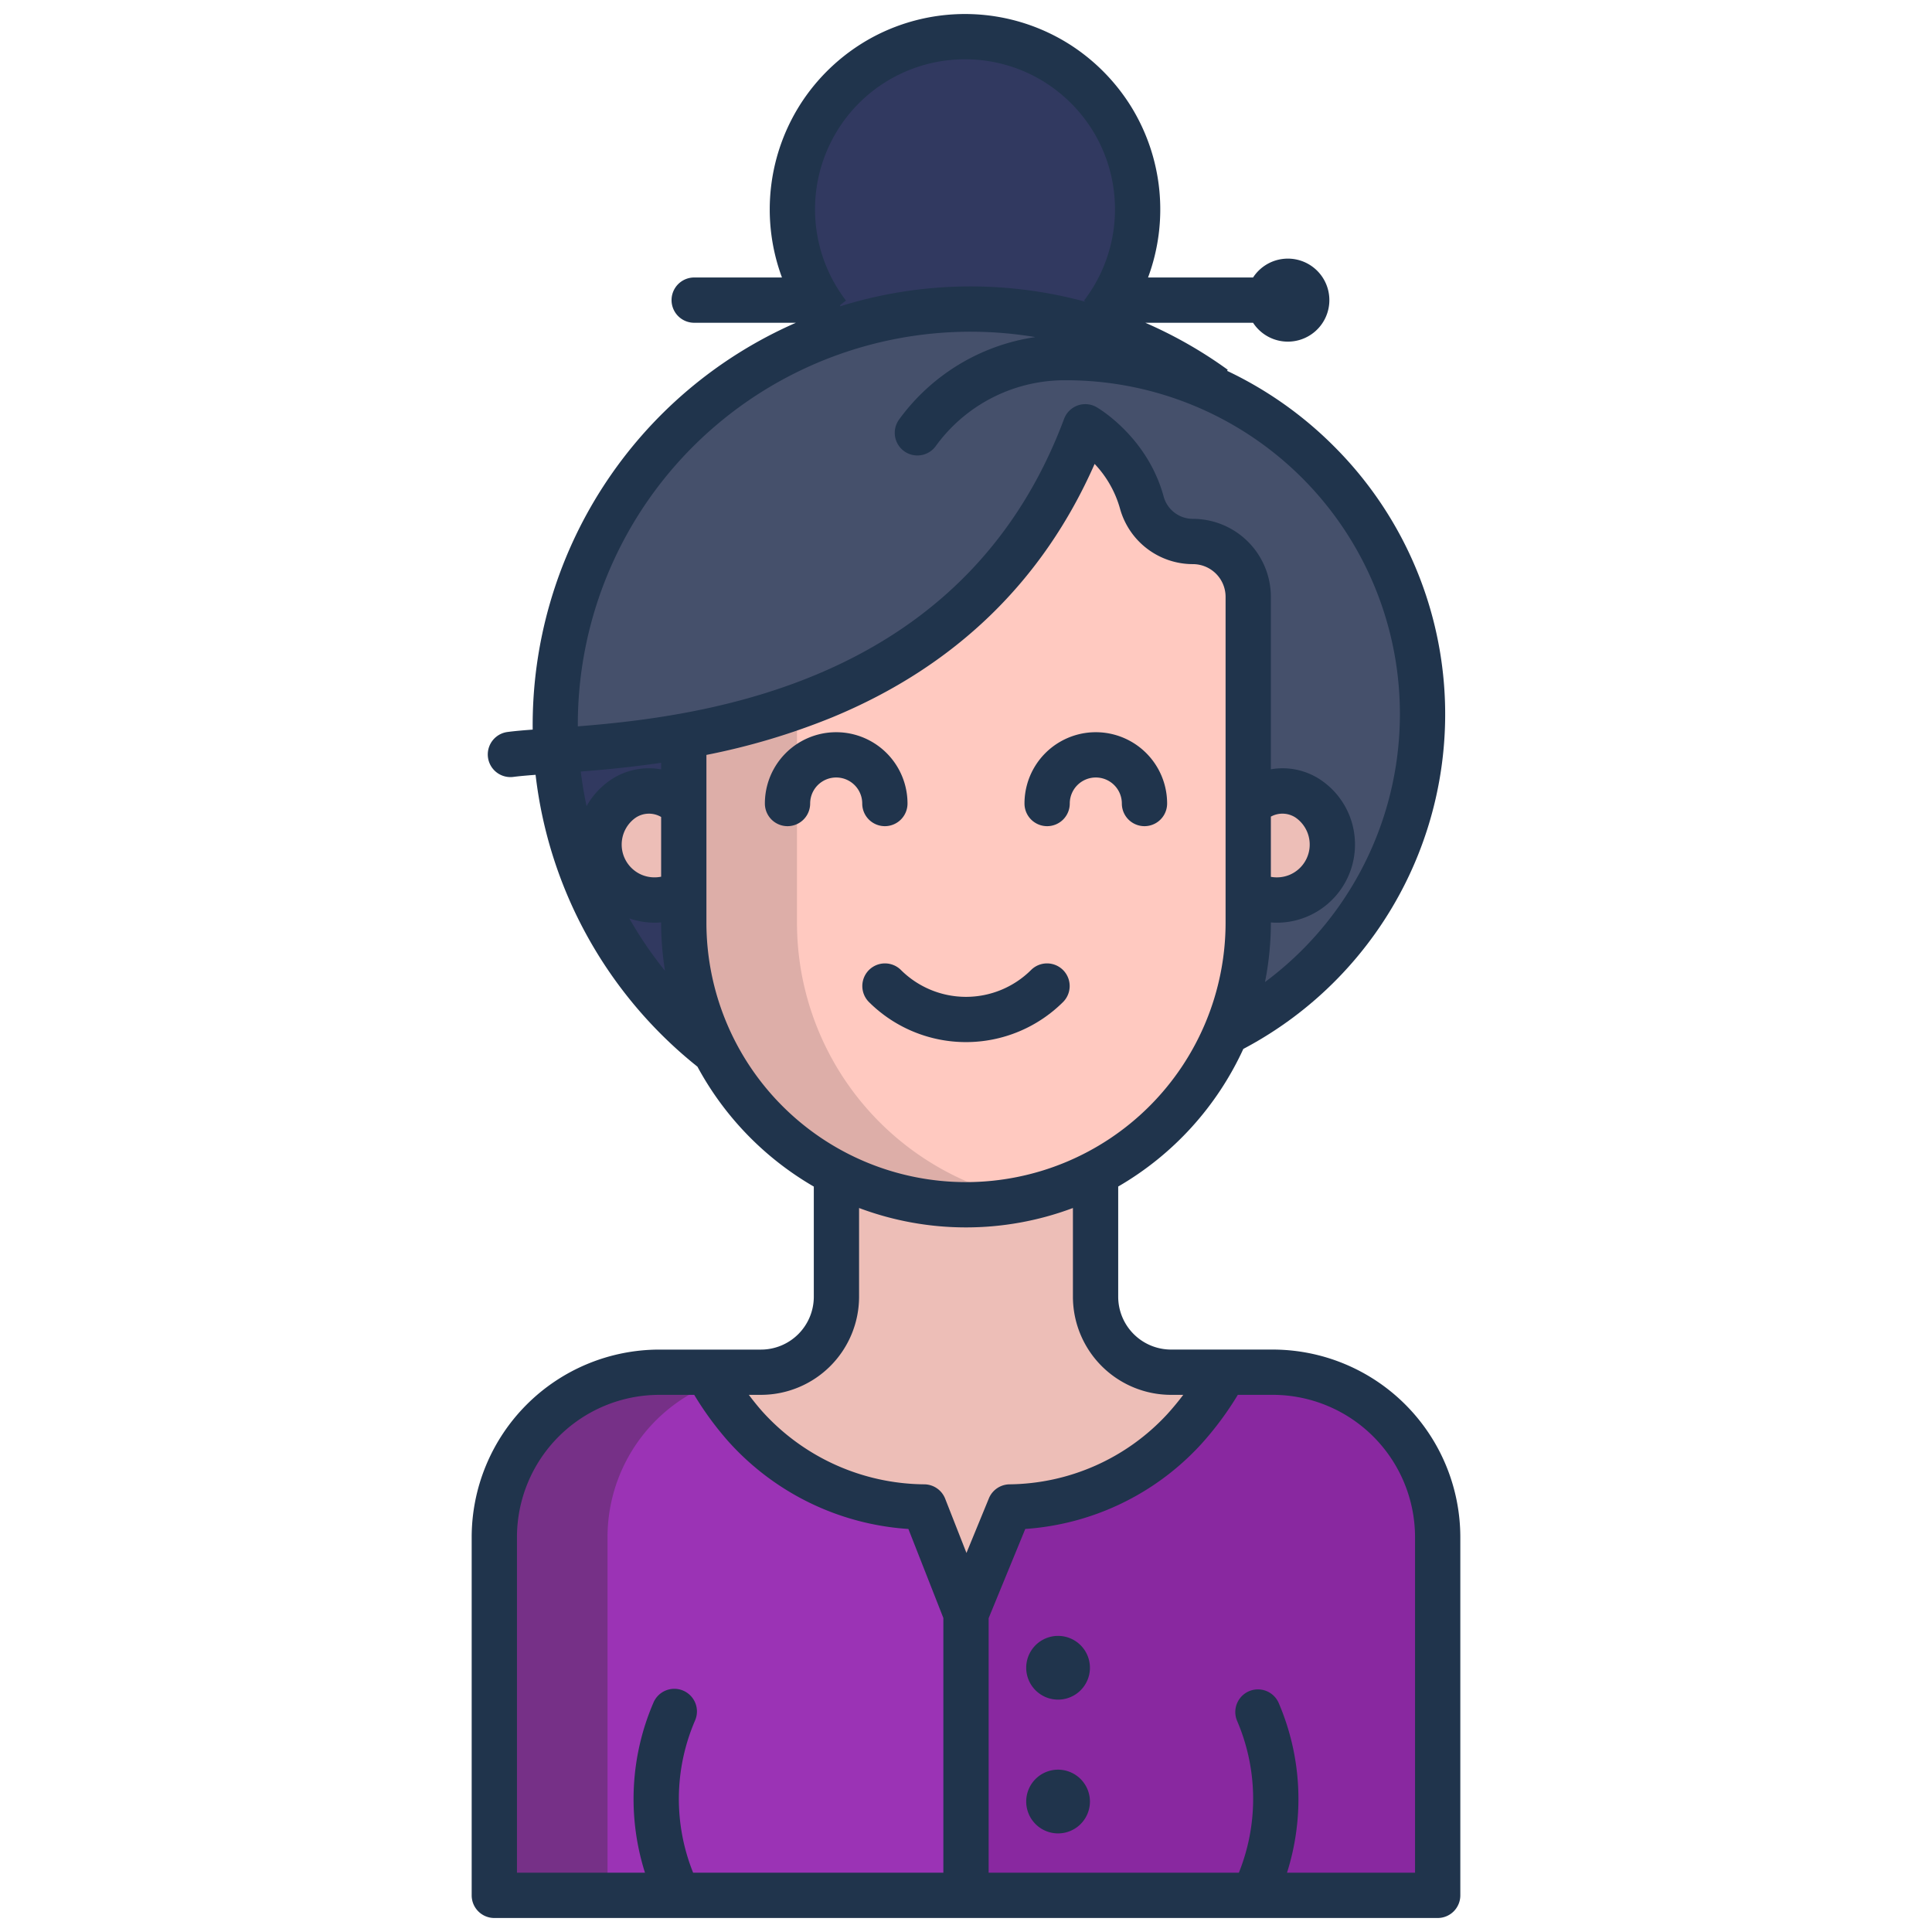 <svg id="Layer_1" height="512" viewBox="0 0 512 512" width="512" xmlns="http://www.w3.org/2000/svg" data-name="Layer 1"><path d="m294.64 31.375a46.077 46.077 0 0 0 -13.95-14.26 45.8 45.8 0 0 0 -46.76-1.88 45.7 45.7 0 0 0 -23.94 40.23 45.35 45.35 0 0 0 6.85 24.07 44.244 44.244 0 0 0 2.6 3.77l3.61 4.03 66.39-.64 2.59-3.38a42.971 42.971 0 0 0 2.61-3.78 45.1 45.1 0 0 0 4.34-9.11 45.9 45.9 0 0 0 -4.34-39.05z" fill="#313960"/><path d="m381 502.285h-125v-74.64l11.61-28.28a63.577 63.577 0 0 0 46.15-20.55 78.065 78.065 0 0 0 10.81-15.16v-.01h12.73a43.708 43.708 0 0 1 43.7 43.71z" fill="#8928a0"/><path d="m221.66 310.945a74.947 74.947 0 0 0 68.68 0v32.7a19.994 19.994 0 0 0 20 20h14.23v.01a78.065 78.065 0 0 1 -10.81 15.16 63.577 63.577 0 0 1 -46.15 20.55l-11.61 28.28-11.11-28.28a65.942 65.942 0 0 1 -26.01-5.72 62.644 62.644 0 0 1 -21.42-15.7 78.041 78.041 0 0 1 -9-12.46v-1.84h13.2a19.994 19.994 0 0 0 20-20z" fill="#edbeb7"/><path d="m218.88 393.645a65.942 65.942 0 0 0 26.01 5.72l11.11 28.28v74.64h-125v-94.93a43.708 43.708 0 0 1 43.7-43.71h13.76v1.84a78.041 78.041 0 0 0 9 12.46 62.644 62.644 0 0 0 21.42 15.7z" fill="#9b33b5"/><path d="m181.21 244.485v-49.385a311.975 311.975 0 0 1 -33.84 3.84 110.272 110.272 0 0 0 42.13 79.81 74.464 74.464 0 0 1 -8.29-34.265z" fill="#313960"/><path d="m323.39 104.115a.01.01 0 0 1 -.01-.01c-.57-.27-1.15-.54-1.73-.81l.15-.32c-23.49-16.4-54.51-24.72-84.67-19.22-.93.17-1.87.36-2.8.55-.51.11-1.03.22-1.54.34q-4.98 1.14-9.74 2.69a110.113 110.113 0 0 0 -75.68 111.6 311.975 311.975 0 0 0 33.84-3.84v-.01c37.32-6.64 85.09-24.97 106.4-81.98a35.606 35.606 0 0 1 14.98 20.07 14.022 14.022 0 0 0 13.54 10.33 14.647 14.647 0 0 1 14.66 14.66v86.32a74.5 74.5 0 0 1 -5.88 29.12 94.384 94.384 0 0 0 -1.52-169.49z" fill="#45506b"/><path d="m330.94 213.335a12.436 12.436 0 0 1 15.81-1.6 14.7 14.7 0 0 1 -15.81 24.76h-.15v-23.16z" fill="#edbeb7"/><path d="m326.5 147.795a14.641 14.641 0 0 0 -10.37-4.29 14.022 14.022 0 0 1 -13.54-10.33 35.606 35.606 0 0 0 -14.98-20.07c-21.31 57.01-69.08 75.34-106.4 81.98v49.4a74.79 74.79 0 1 0 149.58 0v-86.32a14.624 14.624 0 0 0 -4.29-10.37z" fill="#ffc9c0"/><path d="m180.9 236.5a14.7 14.7 0 0 1 -15.81-24.76 12.436 12.436 0 0 1 15.81 1.6h.31v23.16z" fill="#edbeb7"/><path d="m189.1 366.525c-.21-.349-.435-.688-.64-1.04v-1.84h-13.76a43.708 43.708 0 0 0 -43.7 43.71v94.93h30v-94.93a43.719 43.719 0 0 1 28.1-40.83z" fill="#763087"/><path d="m211.21 187.261a186.584 186.584 0 0 1 -30 7.824v49.4a74.82 74.82 0 0 0 89.79 73.277 74.739 74.739 0 0 1 -59.79-73.277z" fill="#ddaea8"/><g fill="#20344c"><path d="m337.3 357.649h-26.964a14.016 14.016 0 0 1 -14-14v-29.207a81.364 81.364 0 0 0 33.156-36.464 100.278 100.278 0 0 0 23.888-159.839 101.038 101.038 0 0 0 -28.2-19.867l.195-.27a116.153 116.153 0 0 0 -21.852-12.465h28.553a11 11 0 1 0 0-12h-27.83a51.892 51.892 0 0 0 -4.509-45.32 52.285 52.285 0 0 0 -15.766-16.126 51.8 51.8 0 0 0 -52.906-2.127 52.15 52.15 0 0 0 -18.236 16.562 51.882 51.882 0 0 0 -5.6 47.011h-23.26a6 6 0 0 0 0 12h26.955a116.411 116.411 0 0 0 -69.756 107.816c-2.606.193-4.826.386-6.688.633a6 6 0 1 0 1.58 11.9c1.54-.2 3.55-.379 5.876-.552a116 116 0 0 0 42.894 77.345 81.383 81.383 0 0 0 30.837 31.778v29.2a14.016 14.016 0 0 1 -14 14h-26.967a49.76 49.76 0 0 0 -49.7 49.7v94.933a6 6 0 0 0 6 6h250a6 6 0 0 0 6-6v-94.938a49.76 49.76 0 0 0 -49.7-49.703zm-114.527-324.405a39.7 39.7 0 0 1 32.963-17.529 39.588 39.588 0 0 1 21.68 6.427 40.223 40.223 0 0 1 12.125 12.4 39.775 39.775 0 0 1 -2.266 45.115l.425.326a116.021 116.021 0 0 0 -56.239-1.183q-4.512 1.029-8.859 2.389c.037-.128.071-.255.1-.386l1.493-1.147a40.072 40.072 0 0 1 -2.363-3.442c-.007-.01-.013-.022-.02-.032a39.769 39.769 0 0 1 .962-42.936zm-67.325 180.392q-.975-4.575-1.542-9.169c6.261-.488 13.465-1.169 21.3-2.323v1.747a18.11 18.11 0 0 0 -13.529 2.9 20.548 20.548 0 0 0 -6.229 6.845zm9.388 8.99a8.677 8.677 0 0 1 3.667-5.96 6.371 6.371 0 0 1 6.705-.161v15.828a8.8 8.8 0 0 1 -5.056-.463 8.7 8.7 0 0 1 -5.316-9.244zm1.937 20.758a20.854 20.854 0 0 0 6.711 1.141c.577 0 1.151-.033 1.724-.081v.038a81.025 81.025 0 0 0 1.023 12.793 104.412 104.412 0 0 1 -9.458-13.891zm-13.643-50.892a104.074 104.074 0 0 1 121.227-103.16 54.411 54.411 0 0 0 -36.113 21.878 6 6 0 0 0 9.717 7.041 42.2 42.2 0 0 1 33.4-17.474l.9-.007a88.445 88.445 0 0 1 52.977 159.479 80.808 80.808 0 0 0 1.556-15.767v-.023c.522.04 1.044.066 1.567.066a20.714 20.714 0 0 0 20.521-23.625 20.55 20.55 0 0 0 -8.717-14.105 18.1 18.1 0 0 0 -13.373-2.926v-45.7a20.685 20.685 0 0 0 -20.662-20.669 8.025 8.025 0 0 1 -7.747-5.894c-4.275-15.761-17.222-23.383-17.771-23.7a6 6 0 0 0 -8.618 3.1c-25.862 69.167-93.285 78.681-128.864 81.486zm183.662 39.878v-15.956a6.359 6.359 0 0 1 6.548.252 8.7 8.7 0 0 1 -1.649 15.2 8.816 8.816 0 0 1 -4.899.504zm-149.584 12.112v-44.422a180.94 180.94 0 0 0 33.44-10c32.388-13.407 55.714-35.964 69.439-67.116a28.281 28.281 0 0 1 6.714 11.8 20.05 20.05 0 0 0 19.329 14.756 8.672 8.672 0 0 1 8.662 8.662v86.317a68.792 68.792 0 1 1 -137.584 0zm62.792 251.803h-66.314a52.443 52.443 0 0 1 .485-40.275 6 6 0 1 0 -11.013-4.763 64.516 64.516 0 0 0 -2.229 45.038h-33.929v-88.933a37.746 37.746 0 0 1 37.7-37.7h9.278a84.508 84.508 0 0 0 8.98 12.271 70.268 70.268 0 0 0 47.776 23.27l9.266 23.589zm.48-99.116a6 6 0 0 0 -5.5-3.806 58.444 58.444 0 0 1 -43.025-19.387c-1.229-1.391-2.388-2.844-3.508-4.327h3.216a26.03 26.03 0 0 0 26-26v-23.516a80.654 80.654 0 0 0 56.672 0v23.517a26.03 26.03 0 0 0 26 26h3.239q-2.005 2.658-4.25 5.13a57.737 57.737 0 0 1 -41.8 18.584 6 6 0 0 0 -5.462 3.72l-5.939 14.464zm124.52 99.116h-33.929a64.516 64.516 0 0 0 -2.229-45.038 6 6 0 0 0 -11.013 4.763 52.443 52.443 0 0 1 .485 40.275h-66.314v-67.454l9.708-23.642a69.649 69.649 0 0 0 46.492-22.334 84.481 84.481 0 0 0 9.834-13.206h9.266a37.746 37.746 0 0 1 37.7 37.7z"/><path d="m280.4 433.527a8.445 8.445 0 1 0 8.445 8.445 8.455 8.455 0 0 0 -8.445-8.445z"/><path d="m280.4 468.981a8.445 8.445 0 1 0 8.445 8.445 8.455 8.455 0 0 0 -8.445-8.445z"/><path d="m277.5 218.943a6 6 0 0 0 6-6 6.9 6.9 0 0 1 13.8 0 6 6 0 0 0 12 0 18.9 18.9 0 0 0 -37.8 0 6 6 0 0 0 6 6z"/><path d="m234.5 218.943a6 6 0 0 0 6-6 18.9 18.9 0 0 0 -37.8 0 6 6 0 0 0 12 0 6.9 6.9 0 0 1 13.8 0 6 6 0 0 0 6 6z"/><path d="m281.752 265.52a6 6 0 0 0 -8.485-8.485 24.449 24.449 0 0 1 -34.534 0 6 6 0 0 0 -8.485 8.485 36.46 36.46 0 0 0 51.5 0z"/></g></svg>